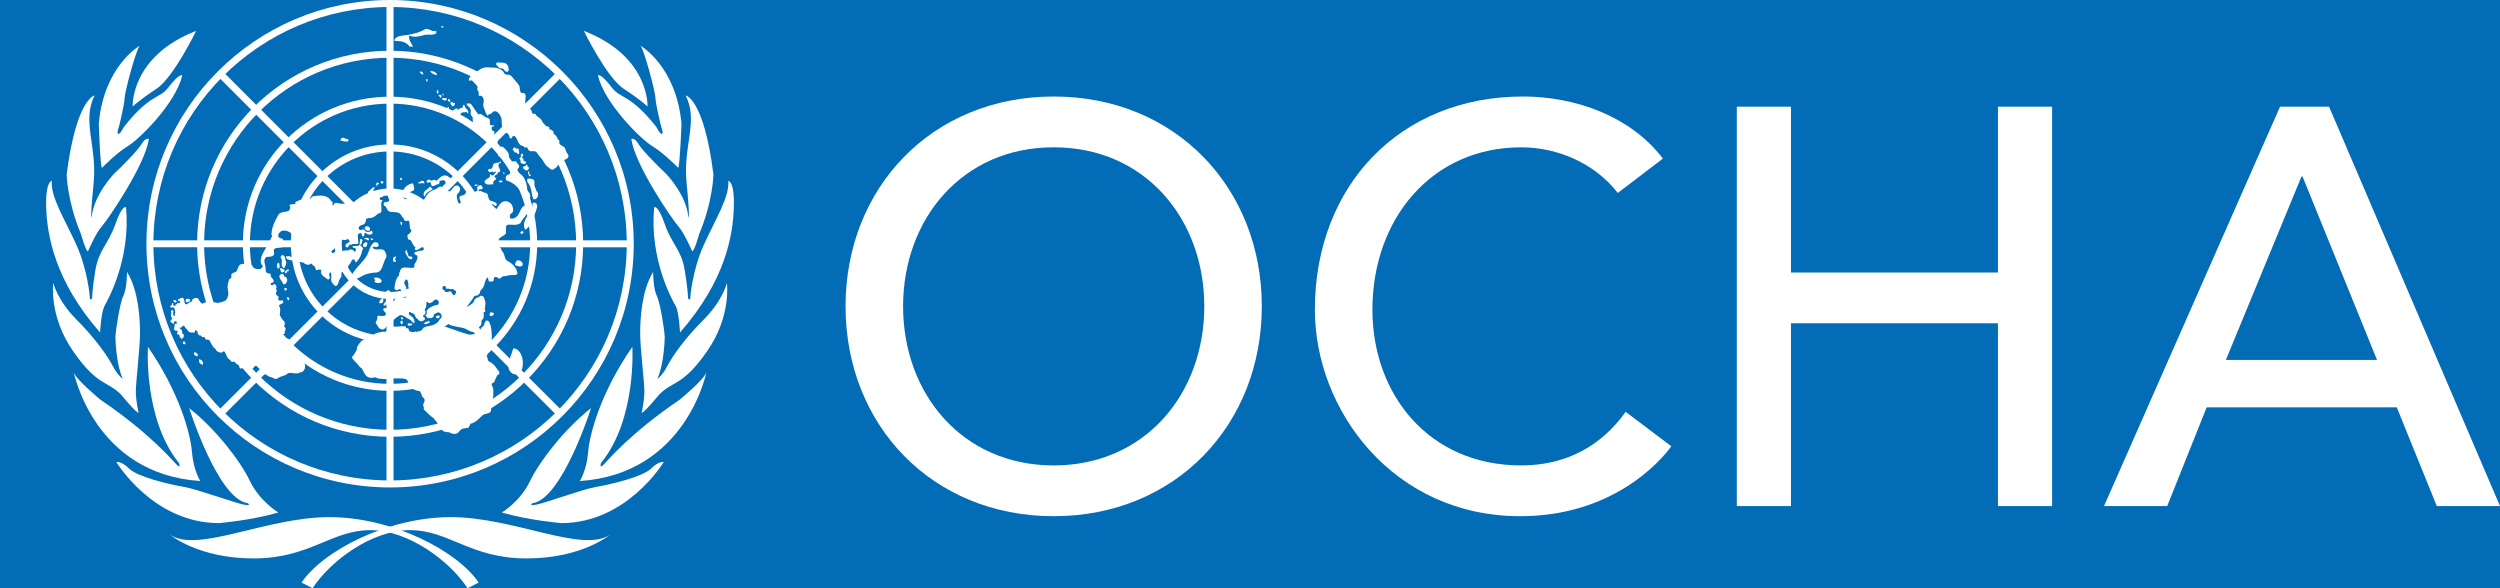<?xml version="1.0" encoding="utf-8"?>
<!-- Generator: Adobe Illustrator 16.0.0, SVG Export Plug-In . SVG Version: 6.00 Build 0)  -->
<!DOCTYPE svg PUBLIC "-//W3C//DTD SVG 1.1//EN" "http://www.w3.org/Graphics/SVG/1.1/DTD/svg11.dtd">
<svg version="1.1" xmlns="http://www.w3.org/2000/svg" xmlns:xlink="http://www.w3.org/1999/xlink" x="0px" y="0px" width="255px"
	 height="60px" viewBox="-340 168.5 255 60" enable-background="new -340 168.5 255 60" xml:space="preserve">
<g id="Layer_1">
</g>
<g id="Layer_2">
	<rect x="-340" y="168.5" fill="#026CB6" width="255" height="60"/>
	<g>
		<g>
			<path fill="#FFFFFF" d="M-253.754,199.748c0-12.081,8.802-21.404,21.23-21.404s21.229,9.323,21.229,21.404
				c0,12.082-8.801,21.404-21.229,21.404S-253.754,211.83-253.754,199.748z M-217.163,199.748c0-8.918-6.039-16.224-15.361-16.224
				c-9.321,0-15.361,7.306-15.361,16.224s6.04,16.225,15.361,16.225C-223.202,215.973-217.163,208.666-217.163,199.748z"/>
			<path fill="#FFFFFF" d="M-174.987,188.184c-2.304-2.99-6.099-4.659-9.842-4.659c-9.145,0-15.185,7.306-15.185,16.567
				c0,8.574,5.696,15.881,15.185,15.881c4.665,0,8.227-2.069,10.644-5.466l4.662,3.512c-1.207,1.667-6.098,7.134-15.419,7.134
				c-12.945,0-20.941-10.817-20.941-21.061c0-12.655,8.689-21.748,21.228-21.748c5.356,0,10.991,2.017,14.271,6.33L-174.987,188.184
				z"/>
			<path fill="#FFFFFF" d="M-162.846,179.381h5.523v16.916h21.112v-16.916h5.526v40.738h-5.526v-18.644h-21.112v18.644h-5.523
				V179.381z"/>
			<path fill="#FFFFFF" d="M-107.437,179.381h5.001L-85,220.119h-6.447l-4.083-10.072h-19.39l-4.024,10.072h-6.447L-107.437,179.381
				z M-97.544,205.213l-7.593-18.697h-0.116l-7.708,18.697H-97.544z"/>
		</g>
		<g>
			<g>
				<path fill="#FFFFFF" d="M-305.856,193.368c0-3.12,2.538-5.645,5.645-5.645l0,0c3.121,0.012,5.63,2.525,5.634,5.645l0,0
					c-0.004,3.112-2.517,5.623-5.634,5.632l0,0v-0.356v-0.357c2.728,0,4.924-2.196,4.924-4.918l0,0c0-2.727-2.202-4.927-4.924-4.927
					l0,0c-2.721,0.003-4.927,2.2-4.932,4.927l0,0c0.005,2.722,2.211,4.912,4.932,4.918l0,0v0.357V199
					C-303.319,199-305.856,196.487-305.856,193.368L-305.856,193.368z"/>
				<path fill="#FFFFFF" d="M-310.337,193.368c0-5.587,4.526-10.134,10.125-10.134l0,0c5.584,0,10.125,4.544,10.125,10.134l0,0
					c0,5.579-4.541,10.117-10.125,10.12l0,0v-0.351v-0.36c5.185-0.009,9.406-4.228,9.414-9.409l0,0
					c-0.007-5.196-4.229-9.412-9.414-9.422l0,0c-5.2,0.01-9.4,4.226-9.412,9.422l0,0c0.011,5.182,4.212,9.4,9.412,9.409l0,0v0.36
					v0.351C-305.811,203.488-310.337,198.947-310.337,193.368L-310.337,193.368z"/>
				<path fill="#FFFFFF" d="M-315.229,193.368c0-8.294,6.728-15.007,15.017-15.007l0,0c8.283,0,15.002,6.713,15.004,15.007l0,0
					c-0.002,8.28-6.722,14.998-15.004,14.998l0,0v-0.355v-0.358c7.889-0.014,14.279-6.396,14.292-14.284l0,0
					c-0.013-7.901-6.403-14.282-14.292-14.302l0,0c-7.892,0.02-14.288,6.4-14.302,14.302l0,0c0.014,7.889,6.41,14.271,14.302,14.284
					l0,0v0.358v0.355C-308.5,208.366-315.229,201.654-315.229,193.368L-315.229,193.368z"/>
				<path fill="#FFFFFF" d="M-319.896,193.368c0-10.888,8.807-19.693,19.682-19.693l0,0c10.879,0,19.697,8.806,19.697,19.693l0,0
					c0,10.871-8.818,19.684-19.697,19.684l0,0v-0.357v-0.355c10.484-0.02,18.967-8.495,18.983-18.971l0,0
					c-0.017-10.491-8.499-18.964-18.983-18.981l0,0c-10.483,0.018-18.95,8.49-18.971,18.981l0,0
					c0.021,10.476,8.488,18.951,18.971,18.971l0,0v0.355v0.357C-311.089,213.052-319.896,204.239-319.896,193.368L-319.896,193.368z
					"/>
				<path fill="#FFFFFF" d="M-325.063,193.368c0-13.729,11.126-24.866,24.849-24.868l0,0c13.726,0.002,24.855,11.14,24.855,24.868
					l0,0c0,13.727-11.129,24.852-24.855,24.852l0,0v-0.361v-0.354c13.331-0.024,24.12-10.801,24.143-24.136l0,0
					c-0.023-13.335-10.812-24.132-24.143-24.157l0,0c-13.329,0.025-24.116,10.822-24.142,24.157l0,0
					c0.025,13.335,10.812,24.111,24.142,24.136l0,0v0.354v0.361C-313.938,218.22-325.063,207.095-325.063,193.368L-325.063,193.368z
					"/>
				<g>
					<g>
						<polygon fill="#FFFFFF" points="-300.579,188.088 -300.579,168.859 -299.86,168.859 -299.86,188.088 -300.579,188.088 						
							"/>
					</g>
				</g>
				<g>
					<g>
						<polygon fill="#FFFFFF" points="-317.776,176.291 -317.271,175.79 -303.693,189.378 -304.2,189.883 -317.776,176.291 						
							"/>
					</g>
				</g>
				<g>
					<g>
						<polygon fill="#FFFFFF" points="-324.713,193.72 -324.713,193.014 -305.501,193.014 -305.501,193.72 -324.713,193.72 						
							"/>
					</g>
				</g>
				<g>
					<g>
						<polygon fill="#FFFFFF" points="-317.776,210.42 -304.2,196.861 -303.693,197.361 -317.271,210.928 -317.776,210.42 						"/>
					</g>
				</g>
				<g>
					<g>
						<polygon fill="#FFFFFF" points="-300.579,217.858 -300.579,198.644 -299.86,198.644 -299.86,217.858 -300.579,217.858 						
							"/>
					</g>
				</g>
				<g>
					<g>
						<polygon fill="#FFFFFF" points="-296.73,197.361 -296.226,196.861 -282.646,210.42 -283.149,210.928 -296.73,197.361 						
							"/>
					</g>
				</g>
				<g>
					<g>
						<polygon fill="#FFFFFF" points="-294.935,193.725 -294.935,193.014 -275.713,193.014 -275.713,193.725 -294.935,193.725 
													"/>
					</g>
				</g>
				<g>
					<g>
						<polygon fill="#FFFFFF" points="-296.73,189.378 -283.149,175.79 -282.646,176.291 -296.226,189.883 -296.73,189.378 						
							"/>
					</g>
				</g>
			</g>
			<g>
				<path fill="#FFFFFF" d="M-303.988,194.958c0.215-0.024,0.179,0.165,0.252,0.284c0,0.007,0.057,0.007,0.087,0
					c0.326-0.351,0.53-0.765,0.612-1.25c0-0.037,0.091-0.078,0.091-0.096c-0.047-0.218-0.283-0.292-0.387-0.478
					c-0.123,0.323-0.452,0.061-0.699,0.22c-0.002,0.006-0.022,0.093,0.043,0.119c0.088,0.041,0.215,0.002,0.244,0.069
					c0.059,0.087,0.059,0.236-0.029,0.345c-0.011,0.024-0.082,0.019-0.082,0c-0.127-0.252-0.332-0.217-0.561-0.217
					c0.096,0.082-0.074,0.061-0.035,0.108c-0.317-0.084-0.624,0.068-0.929,0.095c-0.094,0.014-0.216-0.061-0.299-0.143
					c-0.11,0.116-0.241,0.345-0.414,0.281c-0.059-0.027-0.159-0.165-0.093-0.199c0.176-0.105,0.333-0.227,0.414-0.397
					c0.068-0.139,0-0.304,0.077-0.442c0.091-0.183,0.236-0.352,0.405-0.338c0.193,0,0.547,0.172,0.709-0.037
					c0.06-0.057,0.178,0.114,0.25,0.192c0.026,0.026-0.015,0.07-0.042,0.104c-0.117,0.113-0.298,0.127-0.369,0.3
					c-0.054,0.12,0.014,0.221,0.105,0.252c0.147,0.067,0.193-0.132,0.264-0.237c0.082-0.098,0.169-0.015,0.249,0
					c0-0.029-0.008-0.075,0-0.075c0.173-0.051,0.369-0.022,0.549-0.022c0.213,0,0.1-0.435,0.08-0.691c0-0.057-0.005-0.131,0-0.192
					c0-0.032,0-0.067,0.02-0.1c0.063-0.143,0.337-0.181,0.38-0.031c0.006,0.054,0.017,0.099,0.031,0.146
					c0.015,0.076,0.052,0.121,0.148,0.076c0.023-0.016,0.05-0.037,0.057-0.076c0.037-0.082,0.02-0.216,0.073-0.26
					c0.083-0.086,0.199,0.126,0.332,0.146c0.133,0.032,0.281,0.032,0.391-0.044c0.093-0.058,0.093-0.169,0.014-0.28
					c-0.031-0.05-0.108-0.06-0.125-0.034c-0.122,0.127-0.281,0.095-0.414,0.095c-0.125,0-0.185-0.153-0.289-0.229
					c-0.116-0.079-0.262,0.088-0.396,0.03c-0.129-0.06-0.193-0.184-0.12-0.303c0.031-0.059,0.12-0.113,0.192-0.158
					c0.158-0.076,0.34-0.076,0.428-0.213c0.068-0.123,0.11-0.273,0.119-0.412c0.009-0.077,0.085-0.077,0.126-0.086
					c0.186-0.064,0.396-0.018,0.556-0.098c0.185-0.07,0.326-0.23,0.508-0.356c0.087-0.048,0.173-0.1,0.275-0.124
					c0.051-0.012,0.079-0.102,0.091-0.138c0.036-0.31-0.048-0.597,0-0.922c0.022-0.085,0.154-0.139,0.088-0.233
					c-0.021-0.033-0.147,0.023-0.179-0.02c-0.071-0.059-0.133-0.181-0.028-0.246c0.079-0.07,0.252-0.008,0.311-0.119
					c0.106-0.146,0.052-0.425-0.115-0.479c-0.167-0.085-0.355,0.07-0.548,0.03c0.023,0.075-0.079,0.1-0.107,0.1
					c-0.239,0.079-0.258-0.215-0.216-0.376c0-0.035,0.022-0.055,0.049-0.043c0.056,0.008,0.067-0.071,0.078-0.139
					c-0.054,0-0.122-0.006-0.169,0c-0.21,0.105-0.304,0.328-0.514,0.437c-0.025,0.021-0.025,0.062-0.008,0.097
					c0.008,0.024,0.04,0.064,0.071,0.051c0,0.133,0.042,0.354-0.184,0.301c-0.02-0.01-0.02-0.058-0.037-0.063
					c-0.057-0.042-0.188-0.073-0.219,0c-0.037,0.149,0.269,0.218,0.196,0.368c-0.119,0.211-0.409,0.25-0.646,0.363
					c-0.5,0.195-1.015-0.028-1.546,0.086c-0.277,0.055-0.56,0.017-0.853-0.062c-0.207-0.041-0.247,0.141-0.354,0.279
					c-0.009-0.025-0.023-0.053-0.06-0.042c-0.014-0.107,0.051-0.189,0.025-0.301c-0.012-0.083-0.147-0.073-0.179-0.144
					c-0.345-0.652-1.184-0.571-1.823-0.463c-0.119,0.012-0.164,0.133-0.241,0.207c-0.129,0.117-0.308-0.017-0.451,0.076
					c-0.062,0.041-0.088,0.132-0.142,0.142c-0.192,0.055-0.396-0.142-0.561-0.04c-0.111,0.095-0.247,0.109-0.364,0.163
					c-0.039,0.029-0.039,0.118-0.054,0.195c0,0.057-0.096,0.044-0.126,0.044c-0.179,0.055-0.442-0.038-0.477,0.217
					c0.006,0,0.051,0,0.066,0c0.071,0.205-0.031,0.435-0.224,0.514c-0.221,0.075-0.465,0.059-0.684,0.148
					c-0.104,0.036-0.245,0.136-0.286,0.234c-0.346,0.612-0.674,1.239-0.697,1.945c0,0.024,0,0.044,0,0.076
					c0,0.044,0.074,0.088,0.074,0.104c-0.337,0.726-0.563,1.096-0.958,1.789c-0.161,0.28-0.355,0.967-0.065,1.199
					c0.145,0.118-0.08,0.405-0.29,0.418c-0.266,0.014-0.623-0.053-0.72-0.345c-0.048-0.125-0.269-0.148-0.439-0.17
					c0,0,0.011,0,0.022,0l-0.127-0.014c-0.198,0-0.411-0.042-0.578,0.014c-0.303,0.079-0.326,0.435-0.462,0.676
					c-0.093,0.213-0.442,0.16-0.543,0.364c-0.052,0.088,0.047,0.235-0.029,0.363c-0.053,0.083-0.17,0.083-0.202,0.183
					c-0.02,0.053-0.033,0.129-0.067,0.181c-0.077,0.279-0.13,0.534-0.066,0.812c0.006,0.079,0.006,0.163,0.029,0.215
					c0.071,0.293-0.022,0.545-0.151,0.784c-0.189,0.274-0.524,0.274-0.831,0.371c-0.126,0.057-0.283-0.078-0.439-0.043
					c-0.348,0.065-0.689-0.083-1.02,0.032c-0.021,0.011-0.085,0.053-0.114,0.078c-0.17,0.067-0.23-0.12-0.327-0.204
					c-0.101-0.102-0.113-0.281-0.218-0.334c-0.201-0.097-0.476,0.014-0.618,0.216c0.094-0.013-0.003,0.106,0.071,0.106
					c-0.221,0.012-0.388,0.205-0.558,0.283c-0.225,0.121-0.275-0.271-0.295-0.506c-0.022-0.119-0.212-0.196-0.383-0.108
					c-0.027,0.034-0.065,0.062-0.065,0.125c-0.05,0-0.093-0.063-0.142-0.017c-0.15,0.166,0.117,0.146,0.196,0.245
					c0.05,0.048-0.015,0.108-0.071,0.148c-0.076,0.063-0.193-0.065-0.204,0c-0.037,0.112-0.104,0.173-0.195,0.14
					c0,0.033-0.015,0.041,0,0.064c0,0.029,0.024,0.055,0.057,0.029c-0.085,0.036-0.17,0.089-0.232,0.041
					c-0.08-0.041-0.054-0.169-0.08-0.274c-0.018-0.022-0.105,0-0.105,0.034c-0.028,0.17,0.018,0.225-0.168,0.235
					c0.021,0.062-0.047,0.169,0.042,0.187c0.097,0.047,0.213-0.059,0.298,0c0.136,0.141,0.119,0.356,0.159,0.549
					c0,0.014-0.04,0.026-0.059,0.026c0.036,0.104,0.059,0.362-0.088,0.25c-0.179-0.104,0.028-0.365-0.076-0.524
					c-0.021-0.031-0.128-0.011-0.214-0.011c0.105,0.259-0.121,0.535,0.105,0.785c0.087,0.113-0.269,0.268-0.139,0.401
					c0.077,0.077,0.21,0.152,0.324,0.176c0.062,0.007,0-0.13,0.02-0.176c0.02-0.059,0.207-0.124,0.247-0.039
					c0.02,0.057,0.047,0.128,0.047,0.215c-0.087-0.023-0.178,0.021-0.251,0.054c0.073,0.168-0.035,0.286-0.062,0.445
					c0,0.035,0.053,0.1,0.062,0.142c0.044,0.127,0.254,0.014,0.32,0.118c0.048,0.084-0.096,0.181-0.048,0.296
					c0.037,0.077,0.162,0.03,0.215,0.097c0.08,0.048,0.051,0.15,0.042,0.247c0.08-0.009,0.205,0.076,0.17,0.182
					c0.094,0.037,0.114-0.071,0.105-0.136c0.21,0.008,0.125-0.192,0.147-0.359c-0.071,0.037-0.065-0.112-0.147-0.053
					c-0.039-0.113,0.009-0.237-0.039-0.339c-0.057-0.117-0.227-0.144-0.252-0.299c0.145,0.032,0.252-0.02,0.344-0.173
					c0.05-0.075,0.178,0.034,0.229,0.14c0.025,0.023,0.008,0.056,0.008,0.1c0.131-0.044,0.131,0.089,0.179,0.148
					c0.107,0.076,0.142,0.205,0.263,0.257c0.184,0.053,0.366,0.053,0.552,0.019c-0.017-0.085,0-0.172,0.049-0.199
					c0.082-0.076,0.124,0.082,0.226,0.093c-0.045,0.18,0.048,0.331,0.196,0.421c0.036,0.008,0.098-0.015,0.133,0.008
					c0.06,0.045,0.085,0.139,0.171,0.169c0.059,0.014,0.122-0.03,0.173-0.021c0.093,0.021,0.093,0.098,0.11,0.197
					c0.011,0.008,0.059,0.039,0.059,0.073c0.173-0.034,0.367,0.011,0.414,0.161c0.088,0.221,0.244,0.394,0.343,0.593
					c0.04,0.102,0.216,0.136,0.239,0.228c0.011,0.076,0.062,0.124,0.09,0.141c0.114,0.13,0.284,0.171,0.45,0.212
					c0.06,0.023,0.156-0.092,0.261-0.141c0.055-0.016,0.117,0.038,0.125,0.049c0.159,0.257,0.198,0.609,0.453,0.756
					c0.131,0.078,0.168,0.233,0.304,0.27c0.083,0.02,0.182-0.065,0.264,0c0.054,0.039,0.07,0.15,0.114,0.159
					c0.187,0.087,0.333,0.2,0.374,0.405c0.006,0.031,0.026,0.096,0.077,0.107c0.17,0.02,0.312-0.099,0.403-0.012
					c0.125,0.116,0.286,0.17,0.396,0.287c0.035,0.046,0.128,0.079,0.159,0.046c0.045-0.058,0.022-0.163,0.06-0.217
					c0.047-0.093,0.173-0.061,0.264-0.093c0.113-0.047,0.125-0.258,0.247-0.267c0.209-0.033,0.293,0.22,0.46,0.32
					c0.01,0.021,0.076,0.039,0.099,0.063c0.184,0.097,0.102,0.43,0.32,0.453c0.258,0,0.395,0.228,0.624,0.272
					c0.173,0.054,0.311,0.094,0.467,0.192c0.052,0.034,0.14,0.034,0.199,0.011c0.099-0.036,0.187-0.082,0.267-0.139
					c0.221-0.14,0.506-0.15,0.731-0.298c0.048-0.033,0.096-0.097,0.158-0.118c0.372-0.163,0.785,0.14,1.171-0.063
					c0.094-0.042,0.224-0.042,0.337-0.118c0.231-0.163,0.299-0.49,0.226-0.747c-0.162-0.404-0.303-0.828-0.587-1.18
					c-0.136-0.172-0.32-0.269-0.482-0.444c-0.03-0.049-0.16-0.034-0.237-0.067c-0.153-0.068-0.127-0.247-0.1-0.396
					c0-0.055-0.165-0.055-0.192-0.107c-0.055-0.098,0-0.211,0.013-0.308c0.008-0.045-0.056-0.084-0.068-0.084
					c-0.217-0.043-0.417-0.141-0.637-0.107c-0.072,0.008-0.138-0.068-0.202-0.108c-0.041-0.034,0.011-0.107,0.041-0.118
					c0.129-0.108,0.279-0.186,0.438-0.245c-0.058-0.077-0.063-0.194-0.015-0.224c0.086-0.086,0.063-0.237,0.035-0.322
					c0-0.032-0.035-0.104-0.119-0.104c0.017-0.206,0.137-0.363,0.017-0.545c-0.13-0.175-0.309-0.273-0.355-0.492
					c0-0.024-0.107-0.078-0.107-0.112c0-0.25,0.078-0.524,0.026-0.778c-0.036-0.105-0.159-0.233-0.064-0.299
					c0.039-0.031,0.132-0.099,0.215-0.119c0.176-0.065,0.235-0.186,0.148-0.305c-0.087-0.12-0.268,0-0.396-0.041
					c-0.061-0.017-0.069-0.059-0.075-0.116c-0.031-0.103,0.075-0.265-0.022-0.321c-0.08-0.028-0.154-0.106-0.19-0.161
					c-0.083-0.126-0.014-0.272,0.082-0.398c-0.057,0.003-0.032-0.102-0.096-0.066c-0.021-0.133,0.079-0.282,0.022-0.398
					c-0.042-0.12-0.142-0.267-0.289-0.203c-0.015,0,0,0.042-0.015,0.042c-0.078,0.078-0.172,0.098-0.257,0.025
					c-0.017-0.025-0.017-0.1,0-0.154c0.06-0.074,0.179-0.042,0.244-0.098c0.119-0.121,0.014-0.286-0.042-0.351
					c-0.182-0.159-0.258-0.3-0.218-0.523c-0.207-0.028-0.524-0.055-0.511-0.346c0.015-0.257-0.045-0.49-0.107-0.753
					c-0.05-0.182-0.04-0.371,0.076-0.5c0.031-0.041,0.069-0.113,0.125-0.119c0.267-0.037,0.595,0.019,0.746-0.232
					c0.097-0.181-0.111-0.462,0.05-0.581c0.273-0.205,0.68-0.069,1.012-0.258c0.103-0.077,0.088-0.22,0.057-0.332
					c-0.042-0.127-0.125-0.262-0.195-0.381c-0.114-0.166-0.38-0.084-0.457-0.264c-0.036-0.096-0.036-0.195,0-0.28
					c0.061-0.13,0.173-0.249,0.309-0.314c0.301-0.116,0.584-0.028,0.839,0.12c0.082,0.045,0.162,0.135,0.219,0.226
					c0.017,0.032,0.027,0.076,0.045,0.114c0.079,0.34,0.195,0.701,0.079,1.011c-0.054,0.106-0.181,0.169-0.146,0.333
					c0.084-0.072,0.117,0.043,0.117,0.067c0.062,0.233,0.198,0.552,0,0.698c-0.25,0.151-0.23-0.053-0.488,0
					c-0.128,0.013-0.224-0.024-0.211,0.092c0.009,0.068,0.108,0.221,0.17,0.241c0.601,0.153,0.913,0.2,1.545,0.305
					c0.133,0.03,0.236,0.188,0.395,0.211c0.117,0.018,0.247,0.078,0.377-0.076c0.039-0.053,0.162,0,0.175,0.033
					c0.031,0.121,0.105,0.121,0.185,0.166c0.193,0.094,0.13,0.583,0.385,0.425c0.137-0.091,0.257,0.009,0.409-0.021
					c-0.152,0.21-0.074,0.416,0.074,0.565c0.118,0.146,0.291,0.215,0.436,0.35c0.113,0.134,0.294,0.1,0.313-0.083
					c0.028-0.192-0.179-0.416,0.068-0.584c0.237,0.337-0.068,0.756,0.181,1.065c0.018,0.032,0.031,0.046,0.045,0.074
					c0.114,0.141,0.207,0.29,0.357,0.272c0.111-0.038,0.156-0.144,0.209-0.259c0.003-0.042,0.021-0.088,0.032-0.098
					c0.017-0.108,0.061-0.182,0.094-0.277c0.052-0.148,0.24-0.269,0.21-0.441c0-0.055-0.015-0.124-0.015-0.169
					c0.015-0.236,0.272-0.386,0.496-0.346c0.065,0.013,0.017-0.04,0.077-0.086c0.096-0.072,0.073-0.294,0.161-0.404
					c0.074-0.098,0.159-0.189,0.21-0.287c0.037-0.062,0.108-0.135,0.08-0.219C-304.073,195.086-304.073,194.97-303.988,194.958z"/>
				<path fill="#FFFFFF" d="M-311.085,194.551c-0.094-0.067-0.171-0.019-0.234,0.049c-0.061,0.065-0.072,0.146-0.031,0.197
					c0.046,0.079,0.094,0.173,0.103,0.254c0,0.167-0.043,0.334-0.014,0.513c0.041,0.139,0.198,0.379,0.286,0.221
					c0.1-0.176,0.252-0.439,0.134-0.652C-310.938,194.934-310.875,194.673-311.085,194.551z"/>
				<path fill="#FFFFFF" d="M-311.417,196.033c0.026,0.062,0.053,0.104,0.08,0.17c0.047,0.14,0.274,0.073,0.357-0.022
					c0.011-0.055,0-0.147-0.062-0.199c-0.062-0.071-0.164-0.058-0.218-0.097c-0.042-0.01-0.089-0.06-0.119-0.044
					C-311.432,195.885-311.432,195.969-311.417,196.033z"/>
				<path fill="#FFFFFF" d="M-311.019,196.696c0-0.258-0.229-0.335-0.399-0.181c-0.219,0.181,0.037,0.511,0.201,0.745
					c0.027,0.055,0.057,0.133,0.091,0.193c0.079,0.086,0.232,0.057,0.284-0.041c0.04-0.088,0.071-0.119,0.119-0.206
					C-310.658,197.026-310.763,196.696-311.019,196.696z"/>
				<path fill="#FFFFFF" d="M-311.525,195.345c0-0.04-0.066-0.04-0.08-0.034c-0.102,0.034-0.13,0.116-0.146,0.209
					c-0.029,0.136,0.017,0.265,0.11,0.365c0.042,0.058,0.117-0.01,0.147-0.101C-311.432,195.645-311.514,195.494-311.525,195.345z"
					/>
				<path fill="#FFFFFF" d="M-310.82,196.373c0.038-0.03,0.114-0.097,0.097-0.182c0.065,0.012,0.137,0,0.182-0.075
					c0.043-0.034-0.044-0.083-0.023-0.135c-0.141-0.039-0.237,0.101-0.348,0.199C-311.012,196.276-310.875,196.416-310.82,196.373z"
					/>
				<path fill="#FFFFFF" d="M-310.996,197.885c-0.023,0.13,0,0.214,0.088,0.242c0.043,0.013,0.125,0.03,0.125-0.028
					c0.012-0.079,0.062-0.154,0.012-0.227c-0.012-0.012-0.049,0-0.058,0C-310.907,197.83-310.938,197.944-310.996,197.885z"/>
				<path fill="#FFFFFF" d="M-310.553,199.135c0.04-0.1,0.127-0.202-0.033-0.302c-0.032-0.011-0.111-0.011-0.16-0.011
					C-310.746,198.972-310.658,199.093-310.553,199.135z"/>
				<path fill="#FFFFFF" d="M-321.314,203.351c-0.03,0.016-0.042,0.177,0,0.221c0.049,0.053,0.179,0.033,0.256,0.033
					C-321.115,203.475-321.107,203.242-321.314,203.351z"/>
				<path fill="#FFFFFF" d="M-320.203,204.472c-0.096,0.173,0.113,0.359,0.365,0.383c0-0.084,0.032-0.19-0.014-0.256
					C-319.939,204.479-320.157,204.377-320.203,204.472z"/>
				<path fill="#FFFFFF" d="M-319.706,205.144c-0.03,0.309,0.093,0.516,0.404,0.559
					C-319.264,205.377-319.389,205.187-319.706,205.144z"/>
				<path fill="#FFFFFF" d="M-302.644,196.473c0.28-0.091,0.629-0.168,0.958-0.168c0.743-0.016,0.701-0.96,1.08-1.559
					c0.083-0.146-0.045-0.477-0.15-0.633c-0.252-0.406-1.041,0.059-1.219-0.371c-0.105-0.242,0.53,0.154,0.59-0.224
					c0.011-0.1-0.048-0.226-0.125-0.261c-0.101-0.06-0.3-0.07-0.379,0c-0.399,0.335-0.473,0.914-0.677,1.293
					c-0.425,0.733-1.188,1.264-1.594,2.083c-0.064,0.123,0.028,0.223,0.13,0.266C-303.475,197.089-303.095,196.568-302.644,196.473z
					"/>
				<path fill="#FFFFFF" d="M-299.602,194.649c-0.105,0.037-0.222,0.066-0.276,0.139c-0.045,0.108-0.062,0.282,0,0.382
					c0.035,0.048,0.201,0.059,0.248,0c0.08-0.084-0.029-0.188-0.119-0.238C-299.659,194.852-299.567,194.788-299.602,194.649z"/>
				<path fill="#FFFFFF" d="M-301.848,197.207c0.236,0.279,0.84,0.187,0.774-0.084c-0.071-0.233-0.471-0.366-0.743-0.288
					C-301.99,196.89-301.511,197.089-301.848,197.207z"/>
				<path fill="#FFFFFF" d="M-301.06,199.412c0.242-0.106,0.118-0.34,0.151-0.547c-0.253,0.106-0.386,0.286-0.426,0.547
					C-301.238,199.412-301.145,199.446-301.06,199.412z"/>
				<path fill="#FFFFFF" d="M-297.977,194.932c0.024-0.02,0.048-0.186,0-0.245c-0.052-0.037-0.162,0-0.253-0.021
					c-0.111-0.047-0.147-0.142-0.171-0.262c0-0.15-0.141-0.259-0.102-0.424c-0.187,0.084-0.177,0.29-0.116,0.381
					C-298.455,194.612-298.341,195.011-297.977,194.932z"/>
				<path fill="#FFFFFF" d="M-302.049,192.826c-0.113-0.059-0.198,0.016-0.113,0.115c0.043,0.056,0.172,0.021,0.249,0.025
					C-301.952,192.92-301.975,192.853-302.049,192.826z"/>
				<path fill="#FFFFFF" d="M-321.986,199.306c0.04-0.064-0.045-0.113-0.096-0.171c-0.074-0.062-0.161,0.017-0.218-0.062
					c0,0.062-0.017,0.146,0.025,0.191C-322.224,199.347-322.082,199.412-321.986,199.306z"/>
				<path fill="#FFFFFF" d="M-320.821,199.312c0.117-0.059,0.277-0.105,0.198-0.281c0-0.012-0.028,0-0.053,0
					c-0.188-0.111-0.432-0.07-0.39,0.154C-321.058,199.284-320.937,199.39-320.821,199.312z"/>
				<path fill="#FFFFFF" d="M-301.567,187.438c0.046-0.113,0.233-0.136,0.208-0.257c-0.015-0.054-0.134-0.054-0.185-0.054
					c-0.085,0.005-0.067,0.124-0.067,0.229c-0.035-0.008-0.062,0-0.062,0.028C-301.674,187.438-301.584,187.459-301.567,187.438z"/>
				<path fill="#FFFFFF" d="M-300.972,187.209c0.03-0.028,0.134-0.111,0.049-0.182c-0.071-0.065-0.187-0.065-0.221-0.035
					C-301.227,187.084-301.096,187.293-300.972,187.209z"/>
				<path fill="#FFFFFF" d="M-302.792,191.698c-0.073,0.193,0.279,0.435,0.454,0.321c0.139-0.084,0.076-0.332-0.059-0.403
					C-302.526,191.547-302.746,191.578-302.792,191.698z"/>
				<path fill="#FFFFFF" d="M-302.383,192.997c0.076-0.071,0-0.171-0.063-0.21c-0.068-0.059-0.198-0.027-0.3,0
					c-0.026,0.014-0.057-0.02-0.094-0.027c-0.026,0.082,0.053,0.123,0.094,0.123C-302.604,192.883-302.486,193.075-302.383,192.997z
					"/>
				<path fill="#FFFFFF" d="M-302.916,193.359c-0.096,0.06-0.076,0.245,0.023,0.319c0.107,0.053,0.25,0.028,0.306-0.104
					c0.039-0.109,0.11-0.268,0-0.346C-302.721,193.134-302.786,193.284-302.916,193.359z"/>
				<path fill="#FFFFFF" d="M-303.258,192.883c0.01,0.178-0.086,0.346-0.044,0.514c0.03,0.098,0.165,0.068,0.184,0
					c0.054-0.156,0-0.295,0.126-0.399c-0.043-0.015-0.097-0.077-0.097,0.04c0.011-0.04,0.047-0.075,0.025-0.111
					C-303.118,192.867-303.182,192.883-303.258,192.883z"/>
				<path fill="#FFFFFF" d="M-300.985,202.32c0.007,0.002,0.013,0,0.022,0.002c0.005,0,0.014,0,0.021-0.002
					C-300.963,202.32-300.972,202.32-300.985,202.32z"/>
				<path fill="#FFFFFF" d="M-290.265,204.812c0.014-0.008,0.002-0.031,0-0.042c-0.003,0.031-0.041,0.053-0.068,0.042
					C-290.305,204.812-290.268,204.823-290.265,204.812z"/>
				<path fill="#FFFFFF" d="M-300.104,198.341c-0.066,0.022-0.055-0.061-0.066-0.075c-0.06-0.062-0.122-0.062-0.144-0.148
					c-0.063-0.124-0.168,0.087-0.292,0.075c-0.014,0-0.045,0.042-0.028,0.088c0.111,0.146-0.018,0.205-0.108,0.311
					c-0.057,0.115,0.113,0.123,0.15,0.242c0.056,0.139-0.09,0.251-0.06,0.399c-0.037,0.038-0.09,0.107-0.167,0.225
					c-0.021,0.019-0.086,0.136-0.054,0.188c0.11,0.132,0.309-0.128,0.427-0.148c0.108,0,0.125,0,0.216-0.065
					c0.125-0.073,0.244-0.12,0.289-0.258c0.017-0.052-0.198-0.073-0.264-0.081c0.1-0.246-0.04-0.322,0.006-0.592
					C-300.198,198.493-300.069,198.341-300.104,198.341z"/>
				<path fill="#FFFFFF" d="M-299.083,201.563c0,0.011,0.065,0.017,0.082,0c0.105-0.081,0.117-0.219,0.063-0.301
					c-0.04-0.074-0.194-0.074-0.208,0.035C-299.174,201.391-299.132,201.482-299.083,201.563z"/>
				<path fill="#FFFFFF" d="M-298.934,201.07c0.103-0.022,0.038-0.127-0.01-0.191c-0.034-0.035-0.117-0.054-0.127-0.024
					C-299.146,200.975-299.071,201.123-298.934,201.07z"/>
				<path fill="#FFFFFF" d="M-297.929,201.58c-0.023-0.006-0.048-0.039-0.032-0.053c-0.088,0-0.178-0.058-0.283-0.03
					c-0.027,0-0.105-0.018-0.156-0.018c-0.014,0.084-0.042,0.202,0.06,0.231C-298.193,201.722-298.043,201.722-297.929,201.58z"/>
				<path fill="#FFFFFF" d="M-296.188,201.422c0.035,0,0.009-0.159-0.021-0.171c-0.15-0.03-0.278,0.129-0.437,0.075
					c0,0.064-0.014,0.107-0.05,0.144c-0.013,0.013-0.064,0.01-0.101,0.01C-296.631,201.682-296.368,201.482-296.188,201.422z"/>
				<path fill="#FFFFFF" d="M-295.532,200.825c0.065,0.266,0.36,0.141,0.392-0.044c0-0.128-0.179-0.128-0.236-0.034
					c0.014-0.02,0.025-0.054,0.046-0.086C-295.407,200.728-295.553,200.728-295.532,200.825z"/>
				<path fill="#FFFFFF" d="M-287.461,195.44c-0.06,0.142,0.195,0.17,0.321,0.215c0.152,0.047,0.405,0.023,0.446-0.118
					c0.073-0.253-0.208-0.512-0.479-0.479C-287.402,195.077-287.384,195.274-287.461,195.44z"/>
				<path fill="#FFFFFF" d="M-287.416,204.063c-0.084-0.028-0.247-0.028-0.247,0c-0.193,0.833-0.964,1.986-0.043,2.546
					c0.407,0.255,0.908-0.249,0.971-0.513C-286.582,205.468-286.653,204.438-287.416,204.063z"/>
				<path fill="#FFFFFF" d="M-289.966,200.371c-0.128,0.072-0.153,0.376,0.047,0.376c0.082,0,0.173-0.062,0.241-0.116
					c0.075-0.084,0.065-0.2-0.022-0.227C-289.791,200.371-289.894,200.325-289.966,200.371z"/>
				<path fill="#FFFFFF" d="M-289.358,208.951c-0.08,0.14-0.058,0.312,0.078,0.404c-0.002-0.124,0.229-0.277,0.059-0.404
					C-289.283,208.886-289.331,208.925-289.358,208.951z"/>
				<path fill="#FFFFFF" d="M-285.487,189.17c-0.118-0.018-0.158,0.02-0.197,0.086c-0.028,0.109,0.015,0.24-0.028,0.36
					c-0.273,0.755-1.146,1.441-0.734,2.292c0,0.013,0.062,0.013,0.074,0c0.244-0.165,0.387-0.388,0.517-0.628
					c0.25-0.519,0.473-1.055,0.646-1.649C-285.181,189.447-285.247,189.193-285.487,189.17z"/>
				<path fill="#FFFFFF" d="M-286.902,192.182c-0.065,0.117,0.083,0.212,0.181,0.159c0.101-0.042,0.161-0.208,0.074-0.233
					C-286.722,192.07-286.858,192.07-286.902,192.182z"/>
				<path fill="#FFFFFF" d="M-295.512,186.977c-0.096-0.309-0.343-0.015-0.541-0.053c-0.085-0.007-0.125-0.115-0.173-0.115
					c-0.074,0.014-0.142,0.026-0.192,0.076c-0.134,0.077-0.032,0.279,0.105,0.256c0.104,0,0.174-0.148,0.22-0.057
					c0.103,0.167,0.034,0.453,0.291,0.393c0.168-0.039,0.27-0.158,0.451-0.175c0.179-0.009,0.199-0.204,0.179-0.34
					c0.188-0.022,0.407-0.177,0.527-0.022c0.058,0.053,0.075,0.169,0.12,0.241c0.057,0.127,0.185,0.157,0.317,0.164
					c0.164-0.041,0.332-0.026,0.456-0.164c0.13-0.163,0.119-0.358-0.047-0.468c-0.069-0.045-0.188,0.014-0.256-0.045
					c-0.139-0.078-0.242-0.197-0.38-0.25C-294.925,186.287-295.216,186.713-295.512,186.977z"/>
				<path fill="#FFFFFF" d="M-294.048,187.348c-0.052,0-0.105,0-0.16-0.003c-0.005,0-0.012,0-0.017,0.003H-294.048z"/>
				<path fill="#FFFFFF" d="M-297.207,187.209c0.169-0.031,0.323-0.028,0.498-0.01c0-0.019,0-0.021,0-0.035
					c-0.014-0.279-0.292-0.247-0.447-0.137c-0.014,0,0,0.043,0,0.043c-0.06,0.027-0.134-0.013-0.167,0.014
					C-297.389,187.164-297.286,187.242-297.207,187.209z"/>
				<path fill="#FFFFFF" d="M-296.592,188.334c0.181-0.235,0.439-0.389,0.718-0.518c0.019,0,0-0.061,0-0.094
					c-0.012,0.021-0.022,0.041-0.036,0.076c-0.056-0.129-0.149-0.219-0.269-0.278c-0.009,0.114-0.135,0.19-0.189,0.235
					c-0.142,0.104-0.318,0.22-0.38,0.368c-0.048,0.122-0.073,0.314,0.025,0.391C-296.66,188.555-296.629,188.396-296.592,188.334z"
					/>
				<path fill="#FFFFFF" d="M-299.174,186.668c-0.02,0.078-0.04,0.177,0.065,0.194c0.131,0.036,0.131-0.167,0.065-0.21
					C-299.083,186.625-299.158,186.607-299.174,186.668z"/>
				<path fill="#FFFFFF" d="M-305.207,182.834c0.198,0.1,0.44,0.1,0.65,0.108c0.037,0,0.155-0.126,0.093-0.212
					c-0.116-0.093-0.298-0.015-0.403-0.154l-0.1-0.021c-0.173-0.053-0.218,0.105-0.314,0.198
					C-305.327,182.816-305.212,182.834-305.207,182.834z"/>
				<path fill="#FFFFFF" d="M-289.809,185.652c-0.073,0.102-0.218,0.057-0.353,0.102c-0.068,0.018-0.063,0.156-0.029,0.197
					c0.13,0.188,0.286,0.08,0.468,0.041c-0.051,0.067,0.044,0.057,0.07,0.079c0.082,0.058,0.12-0.142,0.199-0.079
					c0.023,0.022,0.023,0.137,0,0.146c-0.12,0.063-0.12,0.182-0.225,0.23c-0.068,0.049-0.203,0.049-0.267-0.082
					c-0.007-0.018-0.065,0-0.098,0c0.017,0,0.025,0,0.033,0c-0.05,0.088,0,0.241-0.05,0.284c-0.207,0.185-0.669,0.327-0.465,0.606
					c0.153,0.206,0.5,0.146,0.779,0.124c0.032,0,0.068-0.051,0.06-0.079c-0.028-0.261,0.113-0.306,0.286-0.438
					c0.07-0.059-0.053-0.141-0.135-0.214c-0.077-0.037,0.002-0.196,0.082-0.196c0.107-0.006,0.107-0.143,0.203-0.11
					c0-0.071,0-0.111,0-0.174c0.167,0.021,0.304-0.093,0.27-0.233c-0.054-0.188-0.223-0.35-0.162-0.551
					c0.011-0.074,0.072-0.153,0.182-0.182c0.054-0.014,0.082-0.082,0.04-0.119c-0.025-0.021-0.06-0.013-0.091-0.013
					c0,0.066-0.101,0.04-0.072,0.094c-0.18,0.038-0.354,0-0.508,0.097C-289.774,185.271-289.7,185.508-289.809,185.652z"/>
				<path fill="#FFFFFF" d="M-291.601,187.355c0.01,0.201,0.231,0.104,0.345,0.034c-0.075,0.028-0.018-0.065-0.075-0.071
					C-291.43,187.302-291.509,187.355-291.601,187.355z"/>
				<path fill="#FFFFFF" d="M-289.084,186.962c-0.12,0.165,0.205,0.165,0.336,0.096c0.007,0,0.002-0.02,0-0.03
					c0.013-0.035,0-0.051-0.025-0.065C-288.898,186.885-289.052,186.898-289.084,186.962z"/>
				<path fill="#FFFFFF" d="M-288.563,186.111c-0.04-0.021-0.108-0.006-0.162-0.006c0.073,0.033,0.073,0.188,0.191,0.164
					c-0.006-0.02-0.021-0.037-0.021-0.076C-288.563,186.171-288.541,186.129-288.563,186.111z"/>
				<path fill="#FFFFFF" d="M-292.311,179.3c0.155,0.091,0.261,0.22,0.308,0.356c0.074,0.183-0.06,0.417,0.062,0.598
					c0.023,0.078,0.101,0.131,0.131,0.171c0.077,0.088-0.002,0.249,0.023,0.36c0.068,0.24,0.084,0.461,0.116,0.691
					c0.094-0.02,0.094,0.145,0.213,0.105c0,0.141,0.067,0.249,0.087,0.388c0.039,0.155,0.224,0.077,0.326,0.188
					c0.162,0.226,0.315,0.453,0.555,0.612c0.075,0.047,0.185,0.047,0.225,0.116c0.019,0.03,0,0.085,0.04,0.085
					c0.32,0.053,0.771,0.223,0.612,0.611c0.119-0.087,0.267-0.152,0.306-0.288c0.066-0.241,0.117-0.502,0.012-0.738
					c-0.063-0.121-0.241-0.185-0.278-0.319c-0.03-0.1,0-0.189,0.002-0.267c0.009-0.139-0.187-0.091-0.22-0.156
					c-0.077-0.167-0.14-0.45,0.187-0.425c0.011,0-0.049-0.059-0.033-0.119c-0.11,0-0.211,0.02-0.316,0
					c-0.074-0.008-0.074-0.117-0.074-0.15c-0.034-0.18,0.06-0.402-0.099-0.527c-0.139-0.085-0.317-0.111-0.458-0.207
					c-0.116-0.096-0.215-0.17-0.348-0.246c-0.082-0.054-0.227,0.076-0.29,0c-0.27-0.3-0.458-0.652-0.709-0.993
					c-0.096-0.106-0.289-0.104-0.461-0.079c-0.048,0.012-0.022,0.066-0.034,0.094c0.022,0,0.051,0,0.068,0.012
					C-292.3,179.2-292.336,179.271-292.311,179.3z"/>
				<path fill="#FFFFFF" d="M-293.881,179.859c-0.114,0.16-0.069,0.37,0.045,0.414c0.164,0.069,0.403,0.059,0.61,0.037
					c0.109-0.02,0.18-0.135,0.243-0.246c0.11-0.17,0.4-0.07,0.615-0.146c-0.034,0.133,0.063,0.119,0.135,0.176
					c-0.006-0.148-0.006-0.349-0.103-0.416c-0.196-0.117-0.208-0.287-0.311-0.469c-0.022-0.063-0.132,0.031-0.132,0.062
					c0.023,0.303-0.231,0.248-0.439,0.328c-0.007,0.021,0.011,0.078-0.007,0.1c0,0.012-0.032,0.012-0.066,0
					c-0.037-0.043-0.065-0.06-0.061-0.127c-0.103,0-0.252,0-0.294,0.067C-293.706,179.745-293.814,179.764-293.881,179.859z"/>
				<path fill="#FFFFFF" d="M-297.865,173.25c-0.185-0.348-0.471-0.667-0.394-1.112c0.526,0.188,1,0.099,1.524-0.069
					c0.392-0.107,0.838,0.08,1.219-0.164c0.048-0.043,0.002-0.174,0.002-0.269c-0.437,0.2-0.801-0.375-1.196-0.124
					c-0.512,0.324-1.066,0.403-1.563,0.533c-0.407,0.093-1.459,0.023-1.505,0.623c0.561,0.008,1.185,0.049,1.532,0.554
					C-298.193,173.283-297.996,173.25-297.865,173.25z"/>
				<path fill="#FFFFFF" d="M-296.133,175.762c0.153,0.27,0.428,0.328,0.68,0.42c0.046-0.137-0.027-0.203-0.111-0.276
					C-295.741,175.762-295.926,175.744-296.133,175.762z"/>
				<path fill="#FFFFFF" d="M-296.523,176.598c-0.094,0.043,0.011,0.182,0.105,0.259
					C-296.435,176.736-296.281,176.492-296.523,176.598z"/>
				<path fill="#FFFFFF" d="M-296.935,176.096c0.025,0.009,0.077,0.009,0.102,0c0.013-0.006,0-0.037,0-0.064
					c0-0.182-0.185-0.232-0.336-0.249c0,0.036-0.015,0.123,0.014,0.134C-297.065,175.96-297.041,176.031-296.935,176.096z"/>
				<path fill="#FFFFFF" d="M-295.418,178.018c0.012,0.025,0.067,0.055,0.096,0.023c0.037-0.037,0.063-0.088,0.037-0.158
					c0,0,0,0.011,0,0.027c-0.033-0.06,0.042-0.147-0.037-0.201c-0.029-0.012-0.073-0.023-0.084,0
					C-295.515,177.809-295.418,177.91-295.418,178.018z"/>
				<path fill="#FFFFFF" d="M-294.872,178.043c-0.016,0.083,0,0.144,0.05,0.188c0.042,0.015,0.072,0,0.087-0.028
					c-0.045-0.03-0.045-0.056-0.045-0.106C-294.765,177.976-294.854,178.096-294.872,178.043z"/>
				<path fill="#FFFFFF" d="M-295.087,178.453c0.026,0.08,0.104-0.029,0.124-0.129c0-0.003,0.009-0.018,0.013-0.025
					c0.013,0.011,0.027,0.022,0.039,0.034c-0.005-0.018-0.023-0.034-0.032-0.052l0,0c-0.078-0.095-0.22-0.172-0.299-0.079
					C-295.33,178.307-295.14,178.307-295.087,178.453z"/>
				<path fill="#FFFFFF" d="M-294.888,178.512c0.054,0.035-0.075,0.012-0.038,0.064c0.103,0.139,0.28,0.211,0.406,0.17
					c0.062-0.043,0.139-0.17,0.074-0.213c-0.103-0.064-0.247-0.021-0.376-0.021C-294.833,178.512-294.862,178.512-294.888,178.512z"
					/>
				<path fill="#FFFFFF" d="M-294.094,178.861c0.071-0.039,0.006-0.092,0-0.135c-0.034-0.094-0.088-0.18-0.153-0.121
					c-0.063,0.033-0.108,0.182-0.017,0.234C-294.231,178.866-294.156,178.899-294.094,178.861z"/>
				<path fill="#FFFFFF" d="M-293.847,179.342c0.033,0.037,0.133-0.036,0.175-0.07c0.025,0,0.012-0.062,0.012-0.1
					c0.039,0.015,0.056,0,0.056-0.037c0.035-0.057,0.018-0.129-0.056-0.156c-0.045-0.018-0.107,0.062-0.164,0.015
					c-0.012,0,0.01-0.032,0-0.054c-0.052-0.04-0.126-0.073-0.162-0.033c-0.068,0.055-0.068,0.16-0.037,0.227
					C-293.986,179.2-293.916,179.271-293.847,179.342z"/>
				<path fill="#FFFFFF" d="M-294.297,179.711c0.033,0,0.066-0.033,0.072-0.065c0.019-0.071,0.019-0.126,0-0.207
					c-0.006-0.048-0.051-0.048-0.086-0.026c-0.05,0.026-0.044,0.107-0.109,0.122C-294.404,179.62-294.361,179.699-294.297,179.711z"
					/>
				<path fill="#FFFFFF" d="M-294.75,171.291c-0.014,0-0.039-0.012-0.039-0.03c0-0.006,0.025-0.021,0.039-0.029
					c-0.083-0.091-0.184-0.025-0.282-0.046C-294.967,171.291-294.872,171.379-294.75,171.291z"/>
				<path fill="#FFFFFF" d="M-289.038,175.445c0.091,0.084,0.289-0.018,0.385,0.084c0.097,0.109,0.17,0.289,0.337,0.289
					c0.106,0,0.186-0.057,0.199-0.151c0.028-0.276-0.083-0.597-0.352-0.72c-0.258-0.074-0.527-0.074-0.783-0.07
					c-0.166,0-0.166,0.193-0.095,0.27C-289.265,175.243-289.153,175.34-289.038,175.445z"/>
				<path fill="#FFFFFF" d="M-282.089,184.223c-0.185-0.227-0.199-0.475-0.318-0.66c-0.11-0.173-0.382-0.193-0.523-0.396
					c-0.072-0.1,0.059-0.271-0.049-0.351c-0.062-0.047-0.126-0.101-0.137-0.155c-0.09-0.237-0.199-0.394-0.418-0.504
					c0.069-0.278-0.183-0.414-0.445-0.487c-0.011-0.014,0.026-0.088,0.026-0.119c-0.012-0.107-0.146-0.141-0.236-0.172
					c-0.034-0.02-0.104,0-0.116-0.02c-0.133-0.176-0.316-0.311-0.381-0.461c-0.079-0.25-0.316-0.392-0.522-0.527
					c-0.077-0.039-0.143-0.253-0.182-0.253c-0.146,0-0.345,0.012-0.363-0.152c-0.025-0.31-0.275-0.499-0.504-0.687
					c-0.335-0.24-0.04-0.756-0.156-1.133c-0.031-0.159-0.201-0.159-0.351-0.159c-0.054,0-0.108-0.048-0.136-0.104
					c-0.13-0.234-0.029-0.494-0.182-0.709c-0.236-0.331-0.495-0.584-0.755-0.914c-0.146-0.164-0.36-0.138-0.542-0.155
					c-0.054-0.009-0.086-0.04-0.133-0.073c-0.069-0.042-0.088-0.126-0.128-0.19c-0.105-0.188-0.332-0.269-0.521-0.356
					c-0.354-0.145-0.729-0.072-1.101-0.122c-0.295-0.022-0.618,0.083-0.837,0.263c-0.256,0.193-0.559,0.295-0.886,0.354
					c-0.126,0.023,0.047,0.184,0,0.277c-0.075,0.123-0.252,0.256-0.18,0.376c0.038,0.028-0.066,0.009-0.03,0.052
					c0.07,0.07,0.194,0.016,0.294,0.016c0.116,0.018,0.158,0.144,0.224,0.199c0.145,0.15,0.309,0.295,0.393,0.479
					c0.034,0.072-0.099,0.204-0.034,0.271c0.182,0.188,0.148,0.355,0.148,0.582c0,0.094,0.197,0.006,0.241,0.037
					c0.266,0.139,0.318,0.479,0.244,0.748c-0.04,0.145-0.025,0.352,0.036,0.471c0.133,0.259,0.161,0.632,0.405,0.824
					c0.055-0.081,0.12-0.192,0.165-0.181c0.213,0.028,0.215-0.136,0.349-0.212c0.401-0.272,0.737,0.258,0.848,0.562
					c0.11,0.305,0,0.695,0.135,0.996c0.105,0.294,0.293,0.533,0.582,0.681c0.064,0.036,0.079,0.214,0.138,0.346
					c0.028,0.073,0.105,0.173,0.219,0.093c0.065-0.04,0.035-0.181,0.142-0.225c0.089-0.029,0.185,0.029,0.239,0.078
					c0.257,0.32,0.32,0.98,0.848,0.94c-0.012,0.079,0.045,0.139,0.099,0.159c0.107,0.033,0.185-0.119,0.261,0.02
					c0.082,0.118,0.124,0.273,0.237,0.332c0.182,0.056,0.378-0.012,0.56,0.033c0.116,0.034,0.216,0.174,0.297,0.289
					c0.051,0.08,0.114,0.17,0.187,0.248c0.354,0.346,0.491,0.867,0.919,1.129c0.131,0.09,0.254,0.258,0.444,0.205
					c0.057,0,0.018-0.085,0.078-0.096c0.175-0.02,0.278-0.168,0.351-0.275c0.129-0.174,0.326-0.335,0.554-0.44
					c0.004-0.009,0-0.075,0.004-0.083c0.156-0.129,0.354-0.163,0.501-0.302C-281.959,184.512-282.03,184.287-282.089,184.223z"/>
				<path fill="#FFFFFF" d="M-288.867,183.43c0.045,0.005,0.079,0.022,0.113,0.037c0.034,0.008,0.065,0.006,0.102,0.02
					L-288.867,183.43z"/>
				<path fill="#FFFFFF" d="M-289.181,184.373c0.067,0.118,0.22,0.139,0.33,0.213c0.126,0.105,0.186,0.258,0.296,0.324
					c0.22,0.123,0.137-0.25,0.24-0.375c0.04-0.023,0.155,0.02,0.186-0.023c0.129-0.181-0.03-0.465-0.19-0.641
					c-0.136-0.126-0.239-0.329-0.434-0.404c-0.102-0.023-0.198-0.018-0.259,0.096c-0.101,0.159,0.003,0.371-0.072,0.533
					C-289.131,184.181-289.216,184.278-289.181,184.373z"/>
				<path fill="#FFFFFF" d="M-287.896,185.164c-0.09,0.314-0.028,0.652-0.065,0.989c-0.025,0.167-0.281,0.134-0.386,0.278
					c-0.062,0.079-0.09,0.221-0.072,0.324c0.037,0.221,0.289,0.206,0.444,0.288c0.413,0.207,0.787,0.513,1.025,0.932
					c0.085,0.14,0.122,0.334,0.245,0.454c0.122,0.125,0.351,0.125,0.388,0.35c0.017,0.088,0.176,0.119,0.246,0.068
					c0.215-0.176,0.19-0.514,0.04-0.697c-0.098-0.097-0.192-0.229-0.192-0.334c-0.018-0.461-0.154-0.893-0.399-1.288
					c-0.158-0.218-0.424-0.335-0.585-0.536c-0.021-0.045-0.074-0.119-0.035-0.176c0.054-0.107,0.17-0.182,0.196-0.309
					c0.024-0.236-0.243-0.324-0.306-0.553c0-0.012-0.074,0-0.12,0l0.131,0.038C-287.561,184.901-287.839,184.943-287.896,185.164z"
					/>
				<path fill="#FFFFFF" d="M-285.471,187.438c-0.038-0.119,0-0.273-0.016-0.42c-0.022-0.252-0.293-0.291-0.503-0.291
					c-0.096,0-0.212-0.031-0.231,0.076c-0.018,0.096-0.018,0.201,0.059,0.324c0.391,0.447,0.359,1.088,0.53,1.609
					c0.057,0.212,0.423,0.043,0.486-0.182c0.035-0.116,0.041-0.245,0.019-0.354c-0.053-0.117-0.165-0.197-0.193-0.326
					C-285.35,187.711-285.446,187.597-285.471,187.438z"/>
				<path fill="#FFFFFF" d="M-286.086,185.992c-0.172,0.137,0.074,0.277,0.025,0.468c0.031,0,0.049,0,0.071,0
					c0.111,0.051,0.111-0.085,0.135-0.14c-0.206,0.012-0.171-0.209-0.157-0.328C-286.03,185.992-286.061,185.977-286.086,185.992z"
					/>
				<path fill="#FFFFFF" d="M-286.18,185.527c0.012-0.109-0.012-0.221-0.136-0.241c-0.023,0.173-0.194,0.132-0.288,0.222
					c-0.119,0.092,0.009,0.246,0.138,0.297c0.027,0,0.027,0.053,0.047,0.053c0.239,0.094,0.428-0.095,0.332-0.33
					C-286.086,185.514-286.14,185.527-286.18,185.527z"/>
				<path fill="#FFFFFF" d="M-287.007,184.72c0.213,0.124,0.005,0.352,0.17,0.419c0.116,0.08,0.354,0.121,0.466,0.015
					c0.087-0.066-0.004-0.224-0.18-0.235c-0.069-0.008-0.065-0.137-0.052-0.227c-0.044,0-0.082-0.031-0.101-0.051
					c-0.17-0.116,0.143-0.205,0.05-0.354c-0.032-0.029-0.012-0.101-0.05-0.106c-0.062-0.031-0.134,0.006-0.16,0.077
					c-0.054,0.064,0.043,0.149,0.005,0.229C-286.902,184.586-287.095,184.66-287.007,184.72z"/>
				<path fill="#FFFFFF" d="M-287.127,183.668c-0.1-0.043-0.255,0.054-0.334-0.119c-0.008-0.021-0.088-0.021-0.118,0
					c-0.026,0.014-0.026,0.045-0.043,0.059c-0.058,0.079-0.123,0.141-0.058,0.199c0.089,0.064,0.111,0.127,0.159,0.201
					c0.06,0.111,0.222,0,0.255,0.1c0.026,0.097,0.115,0.127,0.182,0.079c0.083-0.037,0.014-0.179,0.04-0.253
					c-0.051,0.034-0.026-0.092-0.065-0.033C-287.084,183.818-287.033,183.701-287.127,183.668z"/>
				<path fill="#FFFFFF" d="M-299.083,191.455c0.012,0,0.042,0,0.065,0c0.004-0.035,0-0.076,0.04-0.122
					c0.04-0.056-0.023-0.14-0.063-0.179c-0.056-0.066-0.175,0-0.135,0.123c0,0,0.031,0,0.058,0
					C-299.132,191.333-299.132,191.391-299.083,191.455z"/>
				<path fill="#FFFFFF" d="M-285.879,189.323c-0.207-0.082-0.436,0.026-0.63,0.144c-0.408,0.213-0.458,0.759-0.717,1.049
					c-0.175,0.199-0.378,0.299-0.623,0.286c-0.032,0-0.125-0.04-0.137-0.12c0-0.119-0.043-0.242,0.048-0.337
					c0.082-0.067,0.176-0.119,0.231-0.217c0.115-0.182,0.026-0.396-0.017-0.565c-0.099-0.373-0.486-0.591-0.841-0.531
					c-0.358,0.069-0.568,0.441-0.767,0.766c0,0-0.07,0.009-0.07,0c-0.135-0.166-0.314-0.254-0.408-0.432
					c-0.021-0.016-0.021-0.055,0-0.093c0.142,0.077,0.273,0.29,0.422,0.2c0.145-0.083,0.017-0.279-0.093-0.32
					c-0.125-0.041-0.244-0.166-0.402-0.149c-0.111,0.009-0.244-0.155-0.28-0.289c-0.048-0.199-0.063-0.46-0.237-0.513
					c-0.185-0.077-0.354-0.086-0.532-0.213c-0.082-0.043-0.185,0.033-0.264,0.027c0.056-0.056,0.008-0.189,0.037-0.189
					c0.222-0.02,0.493-0.02,0.359-0.27c-0.059-0.119-0.177-0.238-0.317-0.139c-0.042,0.02-0.124,0.02-0.141,0.079
					c-0.029,0.04-0.037,0.1-0.063,0.138c-0.039,0.094,0.068,0.268,0,0.325c-0.138,0.094-0.341,0.085-0.513,0.206
					c-0.02,0.009-0.085,0.009-0.113,0c-0.15-0.051-0.385-0.221-0.457-0.145c-0.104,0.129-0.13,0.288-0.254,0.355
					c-0.111,0.053-0.252,0.062-0.369,0.115c-0.201,0.08-0.086,0.338,0,0.525c0.042,0.064,0.015,0.172-0.057,0.224
					c-0.144,0.082-0.176-0.1-0.209-0.17c-0.061-0.183-0.114-0.386-0.114-0.579c-0.016-0.197,0.236-0.326,0.295-0.517
					c0.043-0.115,0.077-0.247-0.005-0.379c-0.091-0.138-0.236-0.207-0.371-0.165c-0.359,0.098-0.463,0.719-0.823,0.557
					c-0.183-0.072-0.346-0.26-0.543-0.354c-0.113-0.078-0.22-0.158-0.35-0.061c-0.251,0.189-0.56,0.301-0.827,0.43
					c-0.238,0.111-0.448,0.393-0.586,0.652c-0.15,0.33-0.752,0.514-0.949,0.123c-0.097-0.191-0.299-0.341-0.513-0.335
					c-0.193,0.03-0.262,0.286-0.478,0.335c-0.155,0.027-0.246-0.025-0.306-0.145c-0.008-0.032-0.008-0.089,0-0.1
					c0.292-0.24,0.592-0.42,0.955-0.56c0.175-0.06,0.198-0.247,0.133-0.419c-0.002-0.027-0.014-0.08-0.04-0.119
					c-0.016-0.09-0.03-0.229-0.062-0.229c-0.442,0.033-0.813,0.348-1.034,0.751c-0.027,0.056-0.053,0.139-0.091,0.139
					c-0.28-0.023-0.566,0.137-0.801-0.023c-0.051-0.03-0.12-0.353-0.154-0.319c-0.112,0.119-0.181,0.266-0.286,0.395
					c-0.029,0.064-0.105,0.096-0.147,0.159c-0.159,0.245,0.147,0.497,0.077,0.693c-0.048,0.098-0.306,0.098-0.474,0.139
					c-0.085,0.028-0.085,0.169-0.077,0.278c0.012,0.088,0.108,0.076,0.165,0.107c0.164,0.162,0.176,0.439,0.386,0.536
					c0.255,0.115,0.565,0.036,0.87,0.115c0.195,0.047,0.346,0.184,0.43,0.384c0.05,0.105,0.211,0.164,0.219,0.331
					c0.008,0.056,0.083,0.11,0.163,0.149c0.09,0.032,0.209-0.062,0.296-0.021c0.131,0.036,0.077,0.207,0.11,0.312
					c0.062,0.202-0.045,0.419,0.167,0.618c0.081,0.068-0.082,0.274-0.172,0.39c-0.04,0.041-0.171,0.041-0.185,0.104
					c-0.051,0.177-0.008,0.342,0.08,0.48c0.065,0.082,0.17,0,0.196,0.057c0.156,0.197,0.22,0.414,0.351,0.592
					c0.057,0.07,0.119,0.157,0.197,0.186c-0.094,0.02-0.121,0.137-0.094,0.179c0.056,0.077,0.187,0.125,0.254,0.054
					c0.108-0.072,0.225-0.096,0.329-0.193c0.061-0.067,0.167-0.041,0.232-0.107c0.074,0.068,0.136,0.223,0.085,0.288
					c-0.156,0.152-0.436,0.047-0.618,0.165c-0.124,0.058-0.247,0.027-0.311,0.125c-0.064,0.063,0,0.208,0.109,0.221
					c0.397,0.086,0.088,0.657-0.105,0.95c-0.044,0.062,0,0.17-0.022,0.292c-0.015,0.052-0.087,0.082-0.133,0.082
					c-0.38,0.034-0.767-0.1-1.113,0.026c-0.119,0.034-0.18,0.201-0.236,0.34c0.038,0,0.056,0,0.068,0
					c-0.102,0.011-0.102,0.121-0.125,0.181c-0.021,0.066-0.011,0.196-0.053,0.258c-0.335,0.368-0.384,0.835-0.443,1.266
					c-0.01,0.13,0.15,0.214,0.244,0.214s0.228-0.105,0.309-0.105c0.173,0.021,0.131,0.287,0.197,0.4
					c0.073,0.134,0.328,0.156,0.356-0.02c0.043-0.149,0.043-0.324,0.091-0.459c0.054-0.184-0.141-0.309-0.179-0.479
					c-0.045-0.161,0.038-0.302,0.131-0.409c0.062-0.064,0.164,0.012,0.203,0.107c0.038,0.095,0.038,0.224,0.074,0.335
					c0.022,0.113-0.06,0.253,0.005,0.337c0.065,0.079,0.105,0.188,0.077,0.282c-0.012,0.052-0.077,0.095-0.111,0.156
					c-0.046,0.13,0.034,0.306-0.074,0.354c-0.113,0.087-0.099,0.248-0.232,0.258c-0.303,0.021-0.672-0.143-0.573-0.482
					c-0.123-0.011-0.249-0.011-0.302,0.097c-0.067,0.137,0,0.352-0.08,0.462c-0.115,0.14-0.188,0.285-0.312,0.426
					c-0.043,0.031,0.06,0.054,0.02,0.099c-0.161,0.188-0.349,0.265-0.547,0.411c-0.012,0-0.021,0-0.021,0.037
					c-0.129,0.084-0.348-0.055-0.399,0.104c-0.074,0.16,0.161,0.271,0.238,0.435c0.045,0.111,0.018,0.241-0.136,0.261
					c-0.221,0.055-0.415,0.023-0.646-0.011c0,0.065-0.061,0.054-0.061,0.077c-0.04,0.195,0,0.353-0.15,0.527
					c-0.096,0.124,0.049,0.276,0.133,0.384c0.097,0.128,0.136,0.307,0.259,0.338c0.097,0.026,0.178,0.11,0.267,0.1
					c0.187-0.049,0.32-0.119,0.393-0.32c0.029-0.117,0.23,0.021,0.363-0.022c0.031-0.011,0.1-0.034,0.125-0.055
					c0.102-0.118-0.026-0.288,0.034-0.359c0.201-0.239,0.43-0.432,0.698-0.604c0.09-0.074,0.225-0.15,0.358-0.105
					c0.103,0.031,0.191,0.094,0.302,0.14c0.101,0.051,0.187,0.121,0.289,0.182c0.022,0.021,0.104,0.05,0.153,0.073
					c0.178,0.075,0.287,0.297,0.481,0.407c0.057,0.027,0.014-0.075,0.076-0.033c0.003-0.179-0.034-0.352-0.118-0.456
					c-0.117-0.173-0.309-0.262-0.439-0.4c-0.049-0.042-0.049-0.167,0.025-0.24c0.015-0.035,0.08-0.035,0.082,0
					c0.105,0.092,0.21,0.092,0.318,0.147c0.215,0.093,0.175,0.415,0.385,0.523c0.11,0.061,0.169,0.225,0.303,0.247
					c0.155,0.055,0.408,0,0.496-0.187c0.068-0.113-0.063-0.178-0.142-0.251c-0.156-0.121,0.079-0.175,0.156-0.27
					c0.136-0.165,0-0.305-0.014-0.464c-0.018-0.063,0.028-0.104,0.068-0.135c0,0,0.012-0.022,0.03-0.032
					c0.091-0.195,0.009-0.408,0.083-0.6c0.028-0.042,0.08-0.035,0.08-0.021c0.057,0.095,0.166,0.162,0.26,0.128
					c0.159-0.04,0.284-0.119,0.395-0.261c0.136-0.18,0.425-0.079,0.496,0.09c0.032,0.131-0.011,0.311-0.114,0.344
					c-0.343,0.051-0.617,0.179-0.871,0.353c-0.036,0.031-0.08,0.052-0.102,0.094c-0.135,0.101-0.188,0.2-0.116,0.412
					c0.016,0.08-0.09,0.165-0.167,0.241c0.131,0.043,0.131,0.203,0.25,0.229c0.215,0.052,0.414,0.061,0.566-0.089
					c0.038-0.055,0.079-0.172,0.058-0.271c0.138-0.019,0.232-0.15,0.382-0.184c0.301-0.046,0.475,0.282,0.395,0.543
					c-0.016,0.052-0.094,0.052-0.12,0.069c-0.156,0.245-0.275,0.486-0.519,0.591c-0.374,0.191-0.829,0.147-1.161,0.341
					c-0.128,0.085-0.168,0.309-0.357,0.364c-0.166,0.041-0.375,0.137-0.545,0c0,0.009,0,0.02,0,0.036
					c0,0.124-0.388,0.038-0.575-0.036c-0.062-0.023-0.025-0.209-0.105-0.279c-0.065-0.044-0.192,0.02-0.221-0.053
					c-0.04-0.042,0-0.138-0.047-0.148c-0.443-0.077-0.853,0.062-1.305,0.011c-0.119-0.011-0.107,0.146-0.207,0.223
					c-0.083,0.038-0.162,0.117-0.247,0.151c-0.179,0.093-0.372,0.218-0.586,0.139c-0.188,0.061-0.36,0.085-0.531,0.117
					c-0.28,0.054-0.438,0.288-0.668,0.448c-0.178,0.118-0.386,0.142-0.583,0.131c-0.057,0-0.026,0.093-0.077,0.093
					c-0.303,0.077-0.579,0.46-0.752,0.788c-0.05,0.087,0.016,0.215-0.039,0.292c-0.159,0.247-0.241,0.491-0.459,0.695
					c-0.022,0.021-0.022,0.088-0.014,0.126c0.244,0.335,0.533,0.56,0.78,0.903c0.059,0.093,0.182,0.093,0.219,0.181
					c0.097,0.214,0.229,0.407,0.343,0.609c0.159,0.287,0.572,0.4,0.929,0.287c0.131-0.039,0.283,0.087,0.403,0.113
					c0.406,0.036,0.835,0.133,1.216-0.073c0.568,0.178,1.156-0.069,1.673,0.178c0.102,0.028,0.102,0.216,0.175,0.34
					c0.12,0.224,0.257,0.45,0.473,0.612c0.182,0.128,0.439,0.212,0.692,0.235c0.071,0,0.083,0.179,0.144,0.252
					c0.076,0.096,0.041,0.247,0.131,0.32c0.125,0.12,0.232,0.204,0.224,0.378c0,0.204-0.25,0.383-0.099,0.651
					c0.037,0.086-0.017,0.225,0.025,0.278c0.325,0.319,0.627,0.62,1.019,0.91c0.036,0.034,0.107,0.08,0.076,0.16
					c0.15,0.042,0.169,0.193,0.27,0.275c0.076,0.097,0.033,0.246,0.109,0.344c0.134,0.158,0.279,0.311,0.431,0.451
					c0.198,0.18,0.474,0.137,0.712,0.189c0.054,0.037,0.119,0.079,0.187,0.099c0.225,0.07,0.468,0.094,0.664-0.056
					c0.11-0.096,0.209-0.267,0.317-0.332c0.17-0.141,0.431-0.129,0.664-0.17c0.045-0.01,0.114-0.034,0.144-0.094
					c0.029-0.134,0.151-0.204,0.142-0.335c0.173-0.008,0.307-0.097,0.448-0.171c0.284-0.147,0.499-0.433,0.765-0.661
					c0.267-0.251,0.715-0.139,0.86-0.42c0.144-0.276-0.058-0.652,0.071-0.974c0.073-0.146,0.167-0.325,0.181-0.489
					c0.022-0.279,0.033-0.565,0.014-0.843c-0.014-0.162-0.181-0.326-0.161-0.484c0.01-0.117,0.211-0.117,0.254-0.213
					c0.099-0.227,0.192-0.462,0.31-0.677c0.018-0.041,0.102-0.062,0.169-0.106c0.101-0.073,0.015-0.188,0.033-0.298
					c-0.083-0.024-0.124-0.117-0.161-0.171c-0.238-0.338-0.459-0.664-0.854-0.826c-0.096-0.029-0.104-0.133-0.151-0.212
					c-0.036-0.032,0.016-0.138-0.022-0.174c-0.105-0.06-0.065-0.158-0.091-0.231h0.094c-0.003-0.004,0-0.009,0-0.009
					c-0.041,0-0.054-0.034-0.054-0.046c0.089-0.236,0.222-0.448,0.399-0.602c0.052-0.051,0.188-0.051,0.205-0.113
					c0.047-0.201,0.036-0.407-0.06-0.578c-0.146-0.245-0.017-0.491-0.056-0.725c-0.037-0.465-0.037-0.889-0.25-1.308
					c-0.045-0.128-0.165-0.228-0.33-0.18c-0.08,0.01-0.07,0.115-0.116,0.18c-0.057,0.064-0.067,0.15-0.097,0.266
					c-0.064,0.153-0.271,0.204-0.325,0.363c-0.027,0.1-0.053,0.194-0.097,0.26c-0.073,0.074-0.142,0.181-0.241,0.199
					c-0.167,0.057-0.325,0.097-0.484,0.127c-0.171,0.037-0.357,0.037-0.541-0.015c-0.966-0.271-1.794-0.644-2.764-0.909
					c-0.012,0-0.012-0.067,0-0.078c0.149-0.076,0.31,0.033,0.47-0.008c0.111-0.021-0.022-0.174,0.035-0.174
					c0.2,0.048,0.364,0.182,0.563,0.26c0.402,0.138,0.799,0.179,1.228,0.266c0.332,0.072,0.562,0.309,0.876,0.388
					c0.269,0.081,0.445-0.121,0.651-0.205c0.013,0-0.005-0.084,0.013-0.11c0.092-0.173,0.264-0.264,0.333-0.424
					c0.048-0.116-0.025-0.298,0.048-0.433c0.037-0.062,0.146-0.124,0.17-0.197c0.055-0.207,0.022-0.419,0.022-0.623
					c0.12,0.011,0.21-0.118,0.175-0.174c-0.028-0.031-0.036-0.084-0.056-0.113c0-0.118,0.02-0.246,0.045-0.374
					c0.062-0.303-0.026-0.603-0.151-0.859c-0.061-0.137-0.243-0.172-0.389-0.137c-0.045,0.028-0.062,0.108-0.107,0.137
					c-0.147,0.011-0.272,0.077-0.362,0.149c-0.125,0.101-0.119,0.312-0.224,0.4c-0.185,0.152-0.363,0.314-0.604,0.405
					c-0.153,0.073-0.377-0.014-0.408-0.142c-0.147-0.395,0.388-0.324,0.657-0.395c0.037-0.023,0.1-0.09,0.131-0.141
					c0.073-0.141,0.104-0.34,0.254-0.415c0.101-0.035,0.212-0.035,0.312-0.022c0.097,0.022,0.17-0.113,0.273-0.17
					c0.078-0.036,0.073-0.193,0.105-0.277c0.047-0.163,0.227-0.246,0.3-0.386c0.167-0.302,0.167-0.751,0.407-0.986
					c0.166-0.128,0.08,0.217,0.144,0.29c0.101,0.141,0.388,0.127,0.483,0.021c0.085-0.085-0.008-0.299,0.145-0.386
					c0.068-0.013,0.147-0.013,0.203,0c0.115,0.074,0.25,0.203,0.37,0.13c0.082-0.056,0.17-0.176,0.259-0.203
					c0.139-0.045,0.297,0,0.439-0.062c0.347-0.161,1.076,0.062,1.036-0.272c-0.061-0.547-0.504-0.977-0.982-1.229
					c-0.382-0.183-0.238-0.719-0.582-1.019c-0.088-0.061-0.043-0.199-0.116-0.286c-0.025-0.028-0.074-0.069-0.127-0.096
					c-0.05-0.04-0.108-0.087-0.108-0.105c0.058-0.282-0.079-0.551,0.072-0.784c0.076-0.113,0.245-0.17,0.345-0.254
					c0.123-0.099,0.344-0.175,0.344-0.336c0-0.223-0.023-0.463,0.018-0.691c0.018-0.076,0.155-0.141,0.235-0.141
					c0.398-0.006,0.83,0.101,1.198-0.143c0.094-0.084,0.104-0.202,0.165-0.276c0.285-0.419,0.722-0.746,0.705-1.289
					c-0.009-0.096,0.146-0.122,0.182-0.239C-285.855,189.42-285.855,189.323-285.879,189.323z M-293.587,198.471
					c0,0.03,0.018,0.082-0.018,0.095c-0.067,0.078-0.209,0.033-0.242-0.072c-0.052-0.107-0.104-0.228-0.208-0.269
					c-0.101-0.021-0.193-0.009-0.245,0.096c-0.105-0.076-0.208-0.021-0.306-0.04c0.035-0.163-0.13-0.153-0.217-0.261
					c-0.103-0.095-0.065-0.288,0.087-0.34c0.115-0.054,0.215,0.042,0.241,0.173c-0.014-0.022-0.025-0.022-0.031-0.047
					c0,0.047-0.023,0.079,0,0.109c0.105,0.1,0.226-0.03,0.343,0.055c0.134,0.08,0.314-0.045,0.468,0.045
					c0.009,0-0.017,0.073,0.038,0.073c0.169,0.029,0.229,0.178,0.189,0.306C-293.5,198.427-293.527,198.485-293.587,198.471z"/>
				<g>
					<path fill="#FFFFFF" d="M-309.247,227.924c2.177-3.222,8.765-6.678,15.223-6.678c6.491,0,13.505,3.751,16.28,1.767
						c0,0-2.835,2.447-8.555,2.447c-5.727,0-7.907-2.886-11.88-2.886c-3.978,0-8.187,3.221-9.94,5.926L-309.247,227.924z"/>
					<path fill="#FFFFFF" d="M-288.812,220.776c0,0,1.894-1.13,2.879-3.211c1.005-2.091,3.602-5.398,6.219-7.435
						c0,0-2.943,9.283-5.971,9.697c0,0-0.479,0.288,0.375,0.148c0.859-0.148,4.731-1.572,6.111-1.81
						c1.364-0.233,4.726-0.993,5.628-1.892c0.761-0.757,1.276-0.651,1.276-0.651s-3.737,6.236-10.459,6.236
						C-282.753,221.86-286.061,221.58-288.812,220.776z"/>
					<path fill="#FFFFFF" d="M-280.862,217.565c0,0,0.706-1.084,0.851-2.944c0.147-1.844,1.281-6.096,4.508-10.738
						c0,0,0.47,7.34-3.188,11.838c0,0-0.219,0.654,0.25,0.176c0.476-0.474,2.779-3.251,7.764-6.625c0,0,2.589-2.129,2.737-2.832
						C-267.94,206.439-269.971,216.854-280.862,217.565z"/>
					<path fill="#FFFFFF" d="M-274.552,210.598c0,0,0.278-1.175,0.278-2.171c0-1-0.428-4.406-0.428-5.926
						c0-1.518,0.149-4.347,1.32-6.267c0,0,0,1.69,0.378,2.451c0.382,0.746,0.808,3.774,0.808,4.146c0,0.379-0.099,2.94-0.76,4.311
						c0,0,0.479-0.278,1-1.267c0.519-1.01,1.792-2.847,3.742-4.785c1.936-1.939,2.358-3.733,2.358-3.733s0.477,3.401-2.032,6.981
						c-2.512,3.62-3.55,2.988-4.922,4.461C-272.809,208.8-274.377,210.702-274.552,210.598z"/>
					<path fill="#FFFFFF" d="M-270.642,202.416c0,0-0.082-2.088-0.46-2.745c-0.396-0.68-2.646-4.774-2.18-10.026
						c0,0,0.375-0.334,1.086,1.703c0.697,2.039,1.709,2.645,2.033,4.686c0.342,2.02,0.342,2.877,0.342,2.877s0.228,0.282,0.228,0.05
						c0-0.246,0.241-2.979,1.38-5.48c1.128-2.507,2.64-4.877,2.502-6.54c0,0,0.665,0.053,0.559,2.75
						C-265.235,192.394-265.952,197.079-270.642,202.416z"/>
					<path fill="#FFFFFF" d="M-269.395,194.132c0,0-0.817-1.88-1.385-2.511c-0.566-0.6-4.5-6.335-4.82-8.943
						c0,0,0.32-0.175,0.703,0.478c0.382,0.674,2.275,2.554,2.603,2.843c0.339,0.289,2.323,2.417,2.51,4.684
						c0,0,0.19,0.24-0.187-3.55c-0.374-3.782,1.236-6.233-0.089-8.896c0,0,1.847,0.287,2.831,8.051c0,0-0.042,2.744-1.463,6.106
						C-268.693,192.394-269.168,194.132-269.395,194.132z"/>
					<path fill="#FFFFFF" d="M-270.824,185.623c0,0-1.47-1.516-2.655-2.224c-1.175-0.722-4.866-4.358-5.529-7.201
						c0,0,0.238-0.314,1.417,1.232c0.902,1.19,1.837,0.61,4.543,4.026c0,0,0.381,0.762,0.57,0.7
						c0.183-0.032-0.099-0.794-0.099-0.794s-0.527-2.123-0.572-2.895c-0.041-0.76-1.126-4.77-1.506-5.295
						c0,0,3.638,2.078,4.167,7.945C-270.487,181.119-270.642,185.38-270.824,185.623z"/>
					<path fill="#FFFFFF" d="M-273.952,179.367c0,0,0.248-5.115-6.497-7.717c0,0,2.336,4.788,4.087,5.922
						C-274.61,178.715-273.952,179.367-273.952,179.367z"/>
				</g>
			</g>
			<g>
				<path fill="#FFFFFF" d="M-291.172,227.924c-2.181-3.222-8.768-6.678-15.237-6.678c-6.474,0-13.493,3.751-16.279,1.767
					c0,0,2.837,2.447,8.572,2.447c5.718,0,7.909-2.886,11.88-2.886c3.964,0,8.167,3.221,9.925,5.926L-291.172,227.924z"/>
				<path fill="#FFFFFF" d="M-311.605,220.776c0,0-1.896-1.13-2.903-3.211c-0.986-2.091-3.591-5.398-6.196-7.435
					c0,0,2.931,9.283,5.973,9.697c0,0,0.47,0.288-0.381,0.148c-0.856-0.148-4.739-1.572-6.111-1.81
					c-1.372-0.233-4.731-0.993-5.636-1.892c-0.754-0.757-1.278-0.651-1.278-0.651s3.74,6.236,10.468,6.236
					C-317.669,221.86-314.363,221.58-311.605,220.776z"/>
				<path fill="#FFFFFF" d="M-319.568,217.565c0,0-0.703-1.084-0.851-2.944c-0.137-1.844-1.278-6.096-4.492-10.738
					c0,0-0.476,7.34,3.16,11.838c0,0,0.249,0.654-0.227,0.176c-0.471-0.474-2.79-3.251-7.773-6.625c0,0-2.597-2.129-2.732-2.832
					C-332.482,206.439-330.448,216.854-319.568,217.565z"/>
				<path fill="#FFFFFF" d="M-325.861,210.598c0,0-0.284-1.175-0.284-2.171c0-1,0.426-4.406,0.426-5.926
					c0-1.518-0.142-4.347-1.325-6.267c0,0,0,1.69-0.376,2.451c-0.382,0.746-0.808,3.774-0.808,4.146c0,0.379,0.091,2.94,0.76,4.311
					c0,0-0.47-0.278-1.006-1.267c-0.519-1.01-1.794-2.847-3.729-4.785c-1.93-1.939-2.366-3.733-2.366-3.733
					s-0.467,3.401,2.039,6.981c2.505,3.62,3.538,2.988,4.918,4.461C-327.613,208.8-326.048,210.702-325.861,210.598z"/>
				<path fill="#FFFFFF" d="M-329.791,202.416c0,0,0.098-2.088,0.471-2.745c0.377-0.68,2.653-4.774,2.177-10.026
					c0,0-0.376-0.334-1.085,1.703c-0.714,2.039-1.695,2.645-2.041,4.686c-0.333,2.02-0.333,2.877-0.333,2.877
					s-0.226,0.282-0.226,0.05c0-0.246-0.25-2.979-1.376-5.48c-1.129-2.507-2.655-4.877-2.513-6.54c0,0-0.667,0.053-0.57,2.75
					C-335.19,192.394-334.479,197.079-329.791,202.416z"/>
				<path fill="#FFFFFF" d="M-331.025,194.132c0,0,0.808-1.88,1.38-2.511c0.572-0.6,4.485-6.335,4.828-8.943
					c0,0-0.342-0.175-0.717,0.478c-0.377,0.674-2.268,2.554-2.603,2.843c-0.337,0.289-2.311,2.417-2.517,4.684
					c0,0-0.173,0.24,0.207-3.55c0.365-3.782-1.229-6.233,0.096-8.896c0,0-1.851,0.287-2.85,8.051c0,0,0.048,2.744,1.468,6.106
					C-331.734,192.394-331.255,194.132-331.025,194.132z"/>
				<path fill="#FFFFFF" d="M-329.6,185.623c0,0,1.463-1.516,2.65-2.224c1.186-0.722,4.868-4.358,5.542-7.201
					c0,0-0.243-0.314-1.426,1.232c-0.897,1.19-1.849,0.61-4.535,4.026c0,0-0.379,0.762-0.569,0.7
					c-0.199-0.032,0.09-0.794,0.09-0.794s0.528-2.123,0.565-2.895c0.045-0.76,1.139-4.77,1.52-5.295c0,0-3.653,2.078-4.159,7.945
					C-329.923,181.119-329.791,185.38-329.6,185.623z"/>
				<path fill="#FFFFFF" d="M-326.47,179.367c0,0-0.247-5.115,6.475-7.717c0,0-2.316,4.788-4.065,5.922
					C-325.809,178.715-326.47,179.367-326.47,179.367z"/>
			</g>
		</g>
	</g>
</g>
</svg>
